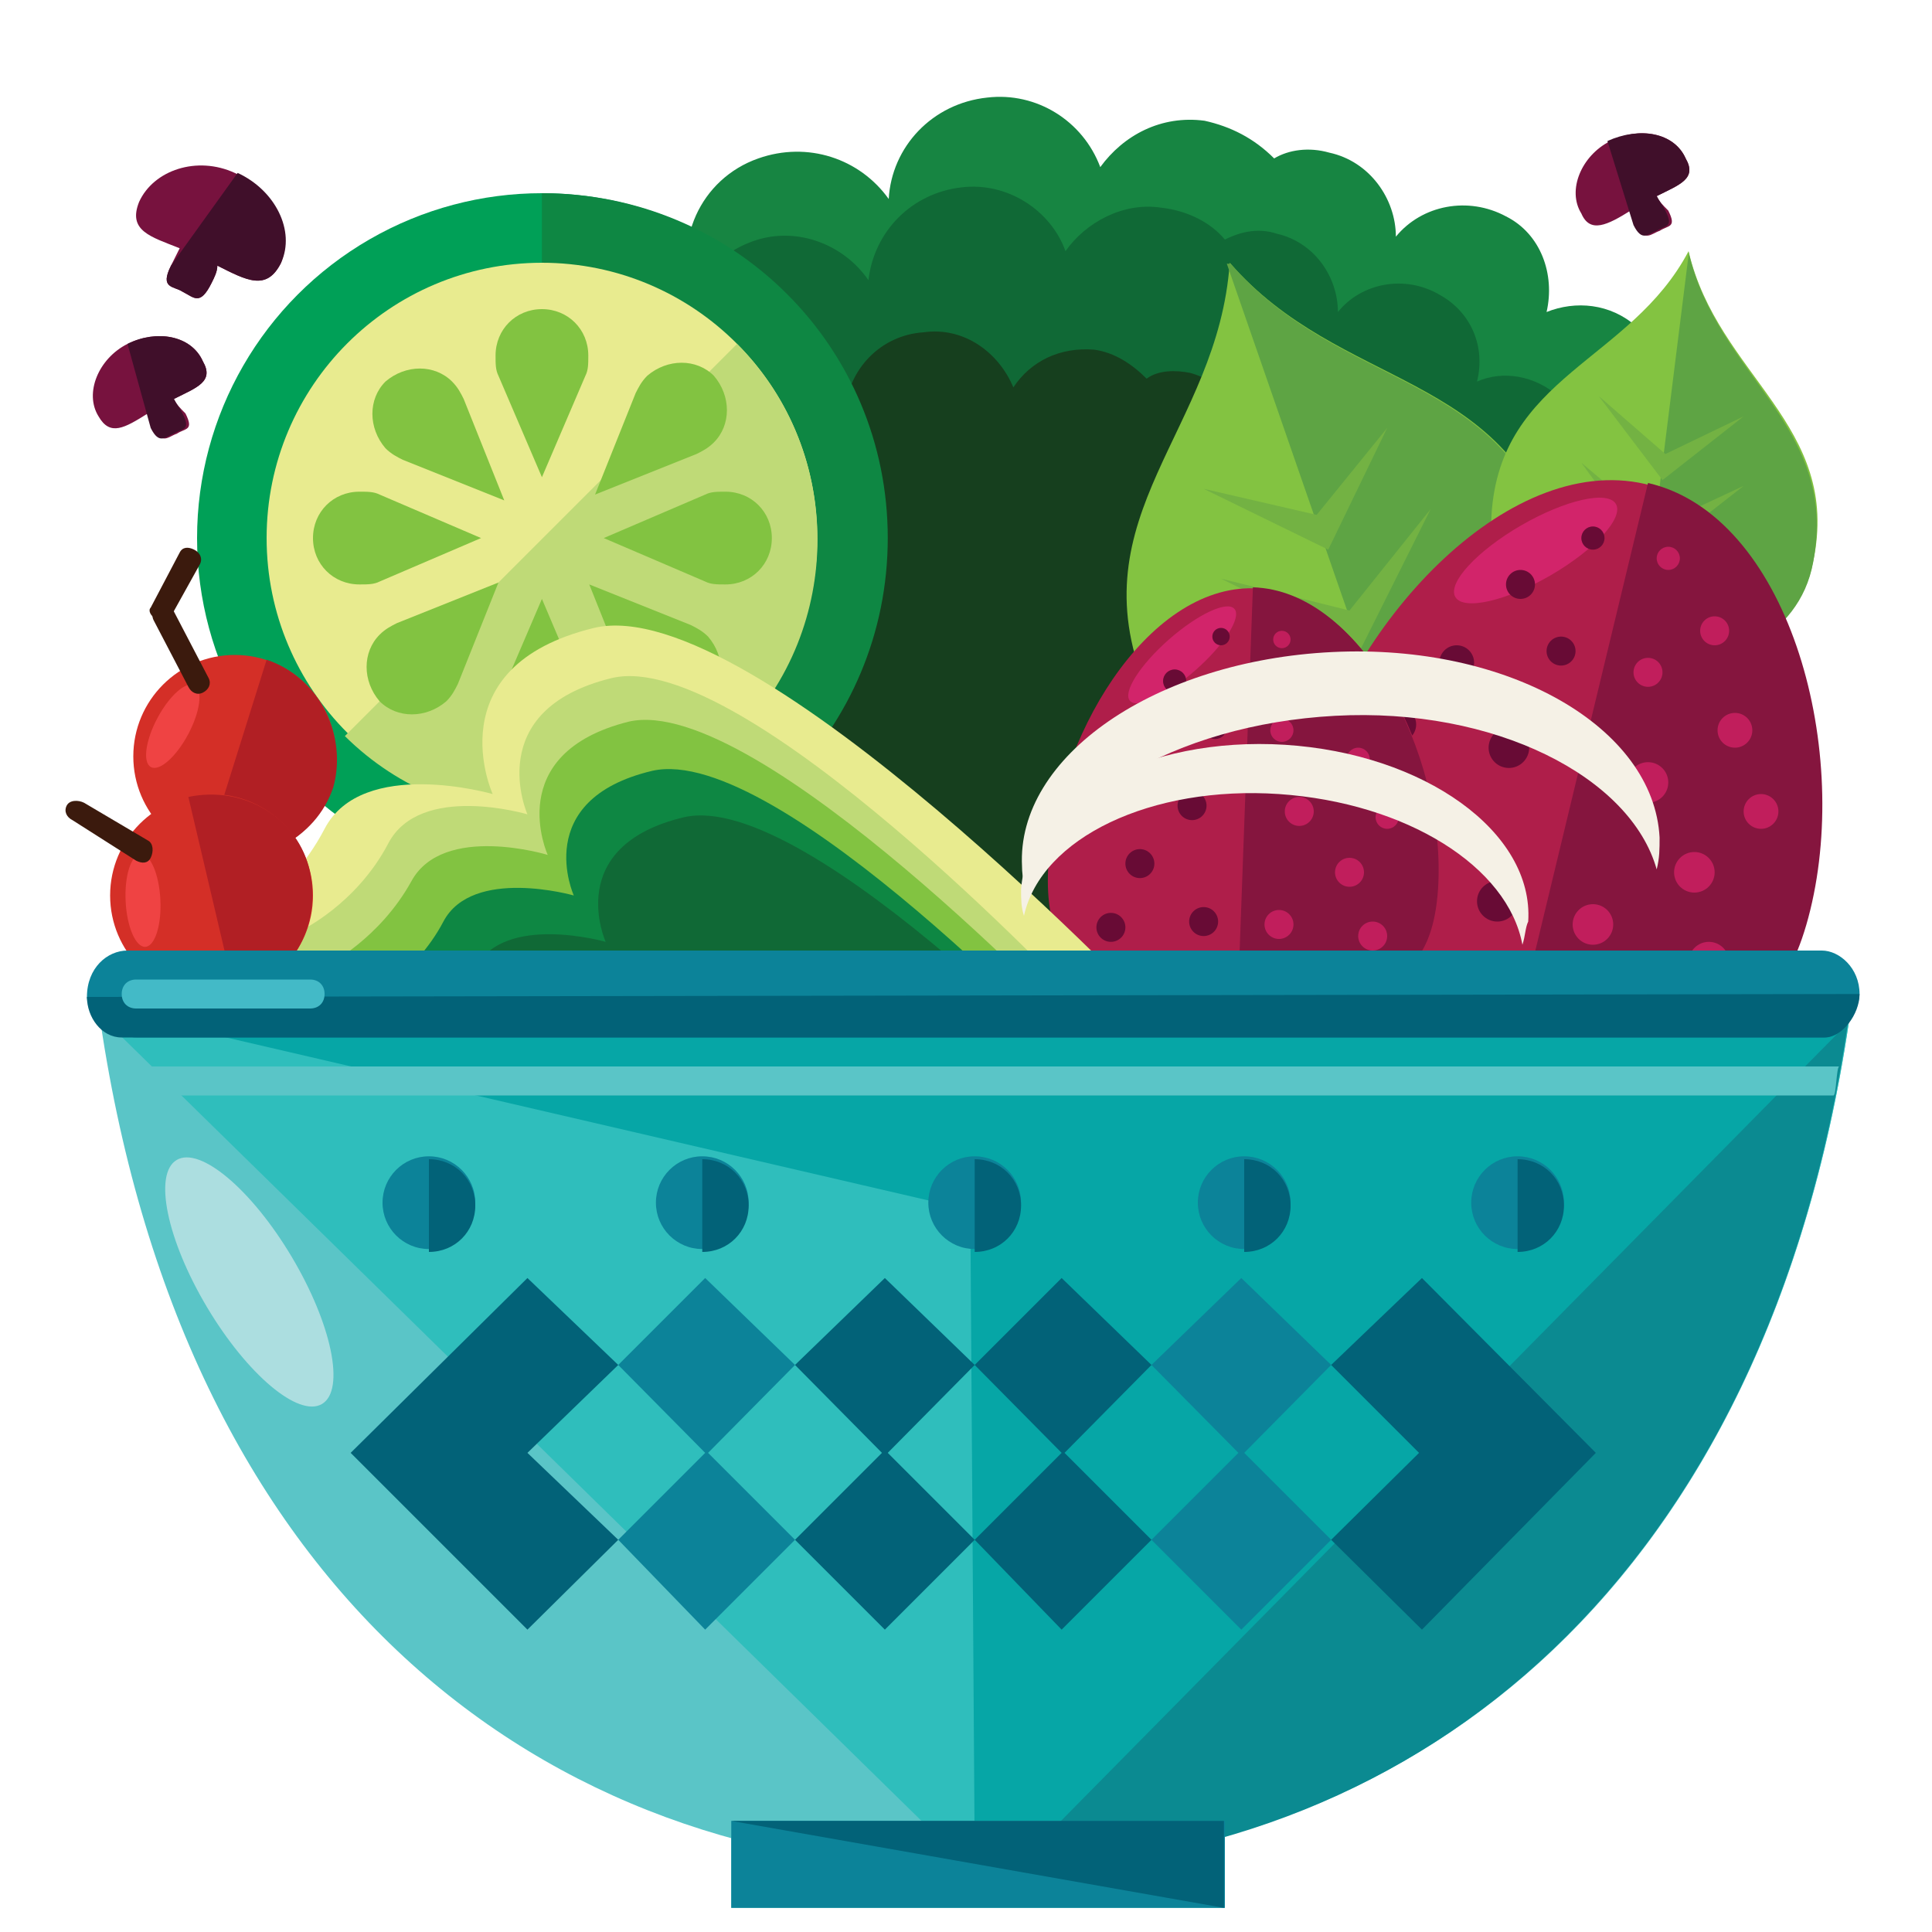 <?xml version="1.0" encoding="utf-8"?>
<!-- Generator: Adobe Illustrator 19.2.0, SVG Export Plug-In . SVG Version: 6.00 Build 0)  -->
<svg version="1.1" id="Layer_1" xmlns="http://www.w3.org/2000/svg" xmlns:xlink="http://www.w3.org/1999/xlink" x="0px" y="0px"
	 viewBox="0 0 200 200" style="enable-background:new 0 0 200 200;" xml:space="preserve">
<style type="text/css">
	.st0{fill:#178542;}
	.st1{fill:#106936;}
	.st2{fill:#163F1E;}
	.st3{fill:#00A057;}
	.st4{fill:#0E8743;}
	.st5{fill:#E8EB8F;}
	.st6{fill:#BFDA77;}
	.st7{fill:#82C341;}
	.st8{fill:#83C341;}
	.st9{fill:#5EA444;}
	.st10{fill:#73B243;}
	.st11{fill:#AF1E4A;}
	.st12{fill:#85153E;}
	.st13{fill:#537D39;}
	.st14{fill:#D2246A;}
	.st15{fill:#680B35;}
	.st16{fill:#C11E5C;}
	.st17{fill:#D42F27;}
	.st18{fill:#B11F24;}
	.st19{fill:#EF4343;}
	.st20{fill:#3B1A0D;}
	.st21{fill:#5AC5C7;}
	.st22{fill:#2FBEBC;}
	.st23{fill:#06A6A6;}
	.st24{fill:#0B8A91;}
	.st25{fill:#0C8399;}
	.st26{fill:#026278;}
	.st27{fill:#43BAC7;}
	.st28{fill:#ACDEE0;}
	.st29{fill:#F5F1E6;}
	.st30{fill:#77123E;}
	.st31{fill:#400F2A;}
</style>
<g id="Layer_93">
	<path class="st0" d="M169.4,33.8c-2.7-2.4-6.3-2.7-9.3-1.5c0.9-3.9-0.6-8.1-4.2-9.9c-3.9-2.1-8.7-1.2-11.4,2.1
		c0-3.9-2.7-7.8-6.9-8.7c-2.1-0.6-4.2-0.3-5.7,0.6c-2.1-2.1-4.5-3.3-7.2-3.9c-4.5-0.6-8.4,1.5-10.8,4.8c-1.8-4.8-6.6-7.8-11.7-7.2
		c-5.7,0.6-9.9,5.1-10.2,10.5c-3-4.2-8.4-6-13.5-4.2c-6,2.1-9,8.7-6.6,14.7l14.7,39.7C80.2,75.9,76,84,76,93.3
		c0,15.6,12,28.2,26.7,28.2s26.7-12.6,26.7-28.2c0-2.1-0.3-4.5-0.6-6.6c3,0.6,6-0.6,8.1-3l33-37.2C173.3,42.8,173,37.1,169.4,33.8z"
		/>
	<path class="st1" d="M161.3,41c-2.4-2.1-5.7-2.7-8.4-1.5c0.9-3.6-0.6-7.2-3.9-9c-3.6-2.1-8.1-1.2-10.5,1.8c0-3.6-2.4-7.2-6.3-8.1
		c-1.8-0.6-3.6-0.3-5.4,0.6c-1.5-1.8-3.9-3-6.6-3.3c-3.9-0.6-7.8,1.5-9.9,4.5c-1.5-4.2-6-7.2-10.8-6.6c-5.1,0.6-9,4.5-9.6,9.6
		c-2.7-3.9-7.8-5.7-12.3-3.9c-5.4,2.1-8.1,8.1-6,13.5L85,75c-6,4.8-9.6,12.3-9.6,20.7c0,14.4,11.1,25.8,24.6,25.8
		s24.6-11.7,24.6-25.8c0-2.1-0.3-3.9-0.6-6c2.7,0.3,5.7-0.3,7.5-2.7l30.3-34.2C164.9,49.1,164.6,44,161.3,41z"/>
	<path class="st2" d="M148.1,52.7c-2.1-1.8-4.8-2.1-7.2-1.2c0.6-3-0.6-6.3-3.3-7.8c-3-1.8-6.9-0.9-9,1.8c0-3.3-2.1-6-5.4-6.9
		c-1.5-0.3-3.3-0.3-4.5,0.6c-1.5-1.5-3.3-2.7-5.4-3c-3.6-0.3-6.6,1.2-8.4,3.9c-1.5-3.6-5.1-6.3-9.3-5.7c-4.5,0.3-7.8,3.9-8.1,8.1
		c-2.4-3.3-6.6-4.8-10.5-3.3c-4.5,1.8-6.9,6.9-5.4,11.7l11.7,31.2c-5.1,3.9-8.4,10.5-8.4,17.7c0,12.3,9.3,22.2,21,22.2
		s21-9.9,21-22.2c0-1.8-0.3-3.6-0.6-5.1c2.4,0.3,4.8-0.3,6.3-2.4l25.8-29.1C151.4,59.6,151.1,55.1,148.1,52.7z"/>
	<circle class="st3" cx="56.1" cy="55.7" r="35.7"/>
	<path class="st4" d="M56.1,20C76,20,91.9,35.9,91.9,55.7S76,91.5,56.1,91.5"/>
	<circle class="st5" cx="56.1" cy="55.7" r="28.5"/>
	<path class="st6" d="M76.3,35.6c11.1,11.1,11.1,29.4,0,40.6s-29.4,11.1-40.6,0"/>
	<g>
		<path class="st7" d="M51.6,38.9L51.6,38.9l4.5,10.5l4.5-10.5l0,0c0.3-0.6,0.3-1.2,0.3-2.1c0-2.7-2.1-4.8-4.8-4.8s-4.8,2.1-4.8,4.8
			C51.3,37.7,51.3,38.3,51.6,38.9z"/>
		<path class="st7" d="M41.7,47.6L41.7,47.6l10.5,4.2L48,41.3l0,0c-0.3-0.6-0.6-1.2-1.2-1.8c-1.8-1.8-4.8-1.8-6.9,0
			c-1.8,1.8-1.8,4.8,0,6.9C40.5,47,41.1,47.3,41.7,47.6z"/>
		<path class="st7" d="M65.8,40.7L65.8,40.7l-4.2,10.5L72.1,47l0,0c0.6-0.3,1.2-0.6,1.8-1.2c1.8-1.8,1.8-4.8,0-6.9
			c-1.8-1.8-4.8-1.8-6.9,0C66.4,39.5,66.1,40.1,65.8,40.7z"/>
		<path class="st7" d="M71.5,64.7L71.5,64.7L61,60.5L65.2,71l0,0c0.3,0.6,0.6,1.2,1.2,1.8c1.8,1.8,4.8,1.8,6.9,0
			c1.8-1.8,1.8-4.8,0-6.9C72.7,65.3,72.1,65,71.5,64.7z"/>
		<path class="st7" d="M60.6,72.6L60.6,72.6L56.1,62l-4.5,10.5l0,0c-0.3,0.6-0.3,1.2-0.3,2.1c0,2.7,2.1,4.8,4.8,4.8s4.8-2.1,4.8-4.8
			C60.9,73.8,60.6,73.2,60.6,72.6z"/>
		<path class="st7" d="M73,51.2L73,51.2l-10.5,4.5L73,60.2l0,0c0.6,0.3,1.2,0.3,2.1,0.3c2.7,0,4.8-2.1,4.8-4.8s-2.1-4.8-4.8-4.8
			C74.2,50.9,73.6,50.9,73,51.2z"/>
		<path class="st7" d="M39.3,60.2L39.3,60.2l10.5-4.5l-10.5-4.5l0,0c-0.6-0.3-1.2-0.3-2.1-0.3c-2.7,0-4.8,2.1-4.8,4.8
			s2.1,4.8,4.8,4.8C38.1,60.5,38.7,60.5,39.3,60.2z"/>
		<path class="st7" d="M47.4,70.8L47.4,70.8l4.2-10.5l-10.5,4.2l0,0c-0.6,0.3-1.2,0.6-1.8,1.2c-1.8,1.8-1.8,4.8,0,6.9
			c1.8,1.8,4.8,1.8,6.9,0C46.8,72,47.1,71.4,47.4,70.8z"/>
	</g>
	<path class="st8" d="M127.3,27.2L127.3,27.2L127.3,27.2L127.3,27.2c-1.2,17.4-15.9,26.1-8.7,43.9c4.2,10.2,15.6,12.9,28.8,15.3l0,0
		h0.3l0,0c9-9,16.2-18.9,13.5-29.7C155.9,38.3,138.8,40.4,127.3,27.2z"/>
	<path class="st9" d="M147.5,86.4L147.5,86.4L147.5,86.4L147.5,86.4c9-9,16.5-19.2,13.5-29.7c-5.1-18.3-22.2-16.2-33.6-29.4l0,0H127
		l0,0"/>
	<g>
		<polygon class="st10" points="136.3,53.3 124.6,50.6 137.5,56.9 143.6,44.3 		"/>
		<polygon class="st10" points="143,73.2 131.5,70.5 144.2,76.8 150.5,64.1 		"/>
		<polygon class="st10" points="139.7,63.2 126.4,59.9 140.9,67.1 148.1,52.7 		"/>
	</g>
	<path class="st8" d="M174.8,26L174.8,26L174.8,26L174.8,26c-6,11.4-19.5,12.9-20.4,27.3c-0.6,8.4,6.3,15,14.4,21l0,0l0,0l0,0
		c9.3-6,17.4-8.1,18.9-16.2C190.7,44,177.8,38.9,174.8,26z"/>
	<path class="st9" d="M168.8,74.4L168.8,74.4L168.8,74.4L168.8,74.4c9.6-6,17.4-8.1,18.9-16.2c2.7-14.1-9.9-19.2-12.9-32.1l0,0l0,0
		v0.3"/>
	<g>
		<polygon class="st10" points="172.4,47 165.5,41 172.1,49.7 180.5,43.1 		"/>
		<polygon class="st10" points="170.3,62.6 163.4,56.9 170,65.3 178.4,59 		"/>
		<polygon class="st10" points="171.5,54.5 163.7,47.9 170.9,57.8 180.5,50.3 		"/>
	</g>
	<path class="st11" d="M187.1,94.5c-4.2,17.1-15,11.7-29.4,8.1c-14.4-3.3-26.4-3.6-22.5-20.7c4.2-17.1,20.7-35.1,35.1-31.8
		C184.7,53.6,191.3,77.4,187.1,94.5z"/>
	<path class="st12" d="M170.6,50c14.4,3.3,21,27,16.8,44.2s-15,11.7-29.4,8.1"/>
	<ellipse transform="matrix(0.234 -0.972 0.972 0.234 20.835 232.186)" class="st9" cx="157.7" cy="102.9" rx="1.8" ry="12"/>
	<path class="st13" d="M158.3,101.1c6.3,1.5,11.4,3.6,11.1,4.8c-0.3,0.9-5.7,0.6-12-0.9"/>
	<ellipse transform="matrix(0.866 -0.501 0.501 0.866 -7.197 87.235)" class="st14" cx="158.9" cy="57" rx="9.6" ry="3"/>
	<g>
		<circle class="st15" cx="147.8" cy="83.7" r="2.1"/>
		<circle class="st15" cx="142.4" cy="91.2" r="2.1"/>
		<circle class="st15" cx="156.2" cy="77.4" r="2.1"/>
		<circle class="st15" cx="150.8" cy="68.6" r="1.8"/>
		<circle class="st15" cx="144.8" cy="75" r="1.8"/>
		<circle class="st15" cx="161.6" cy="67.4" r="1.5"/>
		<circle class="st15" cx="157.4" cy="60.5" r="1.5"/>
		<circle class="st15" cx="164.9" cy="55.7" r="1.2"/>
		<circle class="st15" cx="155" cy="93.3" r="2.1"/>
	</g>
	<g>
		<circle class="st16" cx="175.4" cy="90.3" r="2.1"/>
		<circle class="st16" cx="176.9" cy="99.6" r="2.1"/>
		<circle class="st16" cx="170.6" cy="81" r="2.1"/>
		<circle class="st16" cx="179.6" cy="75.6" r="1.8"/>
		<circle class="st16" cx="182.3" cy="84" r="1.8"/>
		<circle class="st16" cx="170.6" cy="69.6" r="1.5"/>
		<circle class="st16" cx="177.5" cy="65.3" r="1.5"/>
		<circle class="st16" cx="172.7" cy="57.8" r="1.2"/>
		<circle class="st16" cx="164.9" cy="95.7" r="2.1"/>
	</g>
	<path class="st11" d="M149,91.5c-0.6,13.5-9.6,11.1-20.7,10.5c-11.1-0.3-20.4,1.2-19.8-12c0.6-13.5,10.2-29.4,21.3-29.1
		C141.2,61.4,149.6,78.3,149,91.5z"/>
	<path class="st12" d="M129.7,60.8c11.1,0.3,19.8,17.1,19.2,30.6s-9.6,11.1-20.7,10.5"/>
	
		<ellipse transform="matrix(3.839712e-002 -0.999 0.999 3.839712e-002 21.074 226.567)" class="st9" cx="128.3" cy="102.3" rx="1.5" ry="9.3"/>
	<path class="st13" d="M128.2,100.8c5.1,0.3,9,0.9,9,1.8s-4.2,1.2-9.3,1.2"/>
	
		<ellipse transform="matrix(0.751 -0.661 0.661 0.751 -14.284 97.711)" class="st14" cx="122.3" cy="67.8" rx="7.2" ry="2.1"/>
	<g>
		<circle class="st15" cx="118" cy="89.4" r="1.5"/>
		<circle class="st15" cx="115" cy="96" r="1.5"/>
		<circle class="st15" cx="123.4" cy="83.4" r="1.5"/>
		<circle class="st15" cx="118" cy="77.7" r="1.2"/>
		<circle class="st15" cx="114.1" cy="83.4" r="1.2"/>
		<circle class="st15" cx="125.8" cy="75.3" r="1.2"/>
		<circle class="st15" cx="121.6" cy="70.5" r="1.2"/>
		<circle class="st15" cx="126.4" cy="65.9" r="0.9"/>
		<circle class="st15" cx="124.6" cy="95.4" r="1.5"/>
	</g>
	<g>
		<circle class="st16" cx="139.7" cy="90.3" r="1.5"/>
		<circle class="st16" cx="142.1" cy="96.9" r="1.5"/>
		<circle class="st16" cx="134.5" cy="84" r="1.5"/>
		<circle class="st16" cx="140.6" cy="78.6" r="1.2"/>
		<circle class="st16" cx="143.6" cy="84.6" r="1.2"/>
		<circle class="st16" cx="132.7" cy="75.6" r="1.2"/>
		<path class="st16" d="M136.3,71.1c0,0.6,0.3,1.2,0.9,1.2s1.2-0.3,1.2-0.9s-0.3-1.2-0.9-1.2S136.3,70.5,136.3,71.1z"/>
		<circle class="st16" cx="132.7" cy="66.2" r="0.9"/>
		<circle class="st16" cx="132.4" cy="95.7" r="1.5"/>
	</g>
	<path class="st5" d="M120.1,105.6c0,0-42.1-44.5-58.6-40.6C45,69,51,82.2,51,82.2s-13.5-3.9-17.4,3.6S22.5,96.9,22.5,96.9l-6.6,6.9
		l10.2,9.6l102.7,2.1L120.1,105.6z"/>
	<path class="st6" d="M111.4,103.5c0,0-34.5-36.6-48.1-33.3c-13.5,3.3-8.7,14.1-8.7,14.1s-11.1-3.3-14.4,3c-3.3,6.3-9,9-9,9
		l-5.4,5.7l8.1,8.1l84.4,1.5L111.4,103.5z"/>
	<path class="st7" d="M112.3,107.4c0,0-33.9-35.7-47.2-32.7c-13.2,3.3-8.4,13.8-8.4,13.8s-10.8-3.3-14.1,2.7s-8.7,8.7-8.7,8.7
		l-5.1,5.7l8.1,8.1l82.6,1.5L112.3,107.4z"/>
	<path class="st4" d="M112.6,111c0,0-32.1-34.2-45.1-31.2c-12.6,3-8.1,12.9-8.1,12.9s-10.5-3-13.5,2.7s-8.4,8.4-8.4,8.4l-5.1,5.4
		l7.8,7.8l78.7,1.5L112.6,111z"/>
	<path class="st1" d="M115.9,115.8c0,0-32.1-34.2-45.1-31.2c-12.6,3-8.1,12.9-8.1,12.9s-10.5-3-13.5,2.7s-8.4,8.4-8.4,8.4l-5.1,5.4
		l7.8,7.8l78.7,1.5L115.9,115.8z"/>
	<circle class="st17" cx="24.3" cy="78.3" r="10.5"/>
	<path class="st18" d="M27.6,68.3c5.4,1.8,8.4,7.8,6.9,13.2c-1.8,5.4-7.8,8.4-13.2,6.9"/>
	<ellipse transform="matrix(0.471 -0.882 0.882 0.471 -56.782 55.591)" class="st19" cx="17.9" cy="75.1" rx="4.8" ry="1.8"/>
	<g>
		<path class="st20" d="M21.6,70.2c0.3,0.6,0,1.2-0.6,1.5l0,0c-0.6,0.3-1.2,0-1.5-0.6l-3.6-6.9c-0.3-0.6,0-1.2,0.6-1.5l0,0
			c0.6-0.3,1.2,0,1.5,0.6L21.6,70.2z"/>
		<path class="st20" d="M18.6,57.2c0.3-0.6,0.9-0.6,1.5-0.3l0,0c0.6,0.3,0.9,0.9,0.6,1.5l-3,5.4c-0.3,0.6-0.9,0.6-1.5,0.3l0,0
			c-0.6-0.3-0.9-0.9-0.6-1.2L18.6,57.2z"/>
	</g>
	<circle class="st17" cx="21.9" cy="92.7" r="10.5"/>
	<path class="st18" d="M19.5,82.5c5.7-1.2,11.4,2.1,12.6,7.8c1.2,5.7-2.1,11.4-7.8,12.6"/>
	
		<ellipse transform="matrix(0.999 -4.949744e-002 4.949744e-002 0.999 -4.595 0.847)" class="st19" cx="14.8" cy="93.2" rx="1.8" ry="4.8"/>
	<path class="st20" d="M15.3,87c0.6,0.3,0.6,1.2,0.3,1.8l0,0c-0.3,0.6-0.9,0.6-1.5,0.3l-6.6-4.2c-0.6-0.3-0.9-0.9-0.6-1.5l0,0
		c0.3-0.6,1.2-0.6,1.8-0.3L15.3,87z"/>
	<path class="st21" d="M10.2,104.4c8.4,60.1,45.7,89.2,90.7,89.2s82.3-29.1,90.7-89.2L10.2,104.4L10.2,104.4z"/>
	<path class="st22" d="M100.6,193.6c45.1,0,82.6-29.1,91-89.2H9.6"/>
	<path class="st23" d="M100.9,192.1c45.1,0,82.3-28.2,90.7-89.2l-91.3,0.6"/>
	<rect x="75.7" y="188.5" class="st21" width="51.1" height="9"/>
	<path class="st24" d="M104.8,193.6c42.4-1.5,78.1-30.3,86.5-87.7L104.8,193.6z"/>
	<rect x="75.7" y="188.5" class="st25" width="51.1" height="9"/>
	<polyline class="st26" points="75.7,188.5 126.7,188.5 126.7,197.5 	"/>
	<polygon class="st23" points="116.5,129 10.5,104.4 120.1,104.4 	"/>
	<path class="st25" d="M192.5,102.9c0,1.8-2.1,4.5-3.6,4.5H14.1c-1.8,0-5.1-2.4-5.1-4.2l0,0c0-3,2.1-4.8,4.2-4.8h175.4
		C190.4,98.4,192.5,100.2,192.5,102.9L192.5,102.9z"/>
	<path class="st26" d="M192.5,102.9L192.5,102.9c0,2.1-1.8,4.5-3.6,4.5H12.6c-2.1,0-3.6-2.1-3.6-4.2l0,0"/>
	<g>
		<circle class="st25" cx="44.4" cy="124.5" r="4.8"/>
		<circle class="st25" cx="72.7" cy="124.5" r="4.8"/>
		<circle class="st25" cx="100.9" cy="124.5" r="4.8"/>
		<circle class="st25" cx="128.8" cy="124.5" r="4.8"/>
		<circle class="st25" cx="157.1" cy="124.5" r="4.8"/>
	</g>
	<g>
		<path class="st26" d="M44.4,120c2.7,0,4.8,2.1,4.8,4.8s-2.1,4.8-4.8,4.8"/>
		<path class="st26" d="M72.7,120c2.7,0,4.8,2.1,4.8,4.8s-2.1,4.8-4.8,4.8"/>
		<path class="st26" d="M100.9,120c2.7,0,4.8,2.1,4.8,4.8s-2.1,4.8-4.8,4.8"/>
		<path class="st26" d="M128.8,120c2.7,0,4.8,2.1,4.8,4.8s-2.1,4.8-4.8,4.8"/>
		<path class="st26" d="M157.1,120c2.7,0,4.8,2.1,4.8,4.8s-2.1,4.8-4.8,4.8"/>
		<polygon class="st26" points="64,141.3 54.6,132.3 36.3,150.4 54.6,168.7 64,159.4 54.6,150.4 		"/>
	</g>
	<polygon class="st25" points="82.3,141.3 73,132.3 64,141.3 73,150.4 64,159.4 73,168.7 82.3,159.4 73.3,150.4 	"/>
	<g>
		<polygon class="st26" points="100.9,141.3 91.6,132.3 82.3,141.3 91.3,150.4 82.3,159.4 91.6,168.7 100.9,159.4 91.9,150.4 		"/>
		<polygon class="st26" points="119.2,141.3 109.9,132.3 100.9,141.3 109.9,150.4 100.9,159.4 109.9,168.7 119.2,159.4 110.2,150.4 
					"/>
	</g>
	<polygon class="st25" points="137.8,141.3 128.5,132.3 119.2,141.3 128.2,150.4 119.2,159.4 128.5,168.7 137.8,159.4 128.8,150.4 	
		"/>
	<polygon class="st26" points="165.2,150.4 147.2,132.3 137.8,141.3 146.9,150.4 137.8,159.4 147.2,168.7 	"/>
	<path class="st21" d="M189.8,113.4c0.3,0,0.3-3,0.6-3h-179c0.3,0,0.3,3,0.6,3H189.8z"/>
	<path class="st27" d="M33.6,102.9c0,0.9-0.6,1.5-1.5,1.5h-18c-0.9,0-1.5-0.6-1.5-1.5l0,0c0-0.9,0.6-1.5,1.5-1.5h18
		C33,101.4,33.6,102,33.6,102.9L33.6,102.9z"/>
	<ellipse transform="matrix(0.859 -0.512 0.512 0.859 -64.293 31.93)" class="st28" cx="25.8" cy="132.7" rx="5.1" ry="14.7"/>
	<g>
		<path class="st29" d="M138.2,74.1c16.5-0.9,30.6,6.3,33.3,15.9c0.3-1.2,0.3-2.1,0.3-3.3c-0.6-11.4-15.6-20.1-33.9-19.2
			s-32.7,10.8-32.1,22.2c0,1.2,0.3,2.1,0.6,3.3C108.1,83.1,121.6,75,138.2,74.1z"/>
		<path class="st29" d="M132.4,82.2c13.2,0.9,23.7,7.5,25.2,15.6c0.3-0.9,0.3-1.8,0.6-2.4c0.6-9.3-10.8-17.4-25.2-18.3
			s-26.7,5.7-27.3,15c0,0.9,0,1.8,0.3,2.7C107.8,86.7,119.2,81.3,132.4,82.2z"/>
	</g>
	<path class="st30" d="M24.3,17.9c-3.9-1.8-8.4-0.3-9.9,3c-1.2,3,1.2,3.6,4.2,4.8c-0.3,0.6-0.6,1.2-0.9,1.8
		c-1.2,2.4,0.3,2.1,1.2,2.7c1.2,0.6,1.8,1.5,3-0.9c0.3-0.6,0.6-1.2,0.6-1.8c3,1.5,5.1,2.7,6.6-0.3C30.3,23.9,28.2,19.7,24.3,17.9z"
		/>
	<path class="st31" d="M17.7,27.5c-1.2,2.4,0.3,2.1,1.2,2.7c1.2,0.6,1.8,1.5,3-0.9c0.3-0.6,0.6-1.2,0.6-1.8c3,1.5,5.1,2.7,6.6-0.3
		c1.5-3.3-0.6-7.5-4.5-9.3"/>
	<path class="st30" d="M13.2,35.6c-3,1.5-4.5,5.1-3,7.5c1.2,2.1,2.7,1.2,5.1-0.3c0,0.6,0.3,0.9,0.6,1.5c0.9,1.8,1.5,0.9,2.4,0.6
		c0.9-0.6,1.8-0.3,0.9-2.1c-0.6-0.6-0.9-0.9-1.2-1.5c2.4-1.2,4.2-1.8,3-3.9C19.8,34.7,16.2,34.1,13.2,35.6z"/>
	<path class="st31" d="M15.6,44.3c0.9,1.8,1.5,0.9,2.4,0.6c0.9-0.6,1.8-0.3,0.9-2.1c-0.3-0.6-0.6-0.9-0.9-1.5c2.4-1.2,4.2-1.8,3-3.9
		c-1.2-2.7-4.8-3.3-7.8-1.8"/>
	<path class="st30" d="M166.7,14.6c-3,1.5-4.5,5.1-3,7.5c0.9,2.1,2.7,1.2,5.1-0.3c0,0.6,0.3,0.9,0.6,1.5c0.9,1.8,1.5,0.9,2.4,0.6
		c0.9-0.6,1.8-0.3,0.9-2.1c-0.6-0.6-0.9-0.9-1.2-1.5c2.4-1.2,4.2-1.8,3-3.9C173.3,13.7,169.7,13.1,166.7,14.6z"/>
	<path class="st31" d="M169.1,23.3c0.9,1.8,1.5,0.9,2.4,0.6c0.9-0.6,1.8-0.3,0.9-2.1c-0.3-0.6-0.6-0.9-0.9-1.5
		c2.4-1.2,4.2-1.8,3-3.9c-1.2-2.7-4.8-3.3-8.1-1.8"/>
</g>
</svg>

